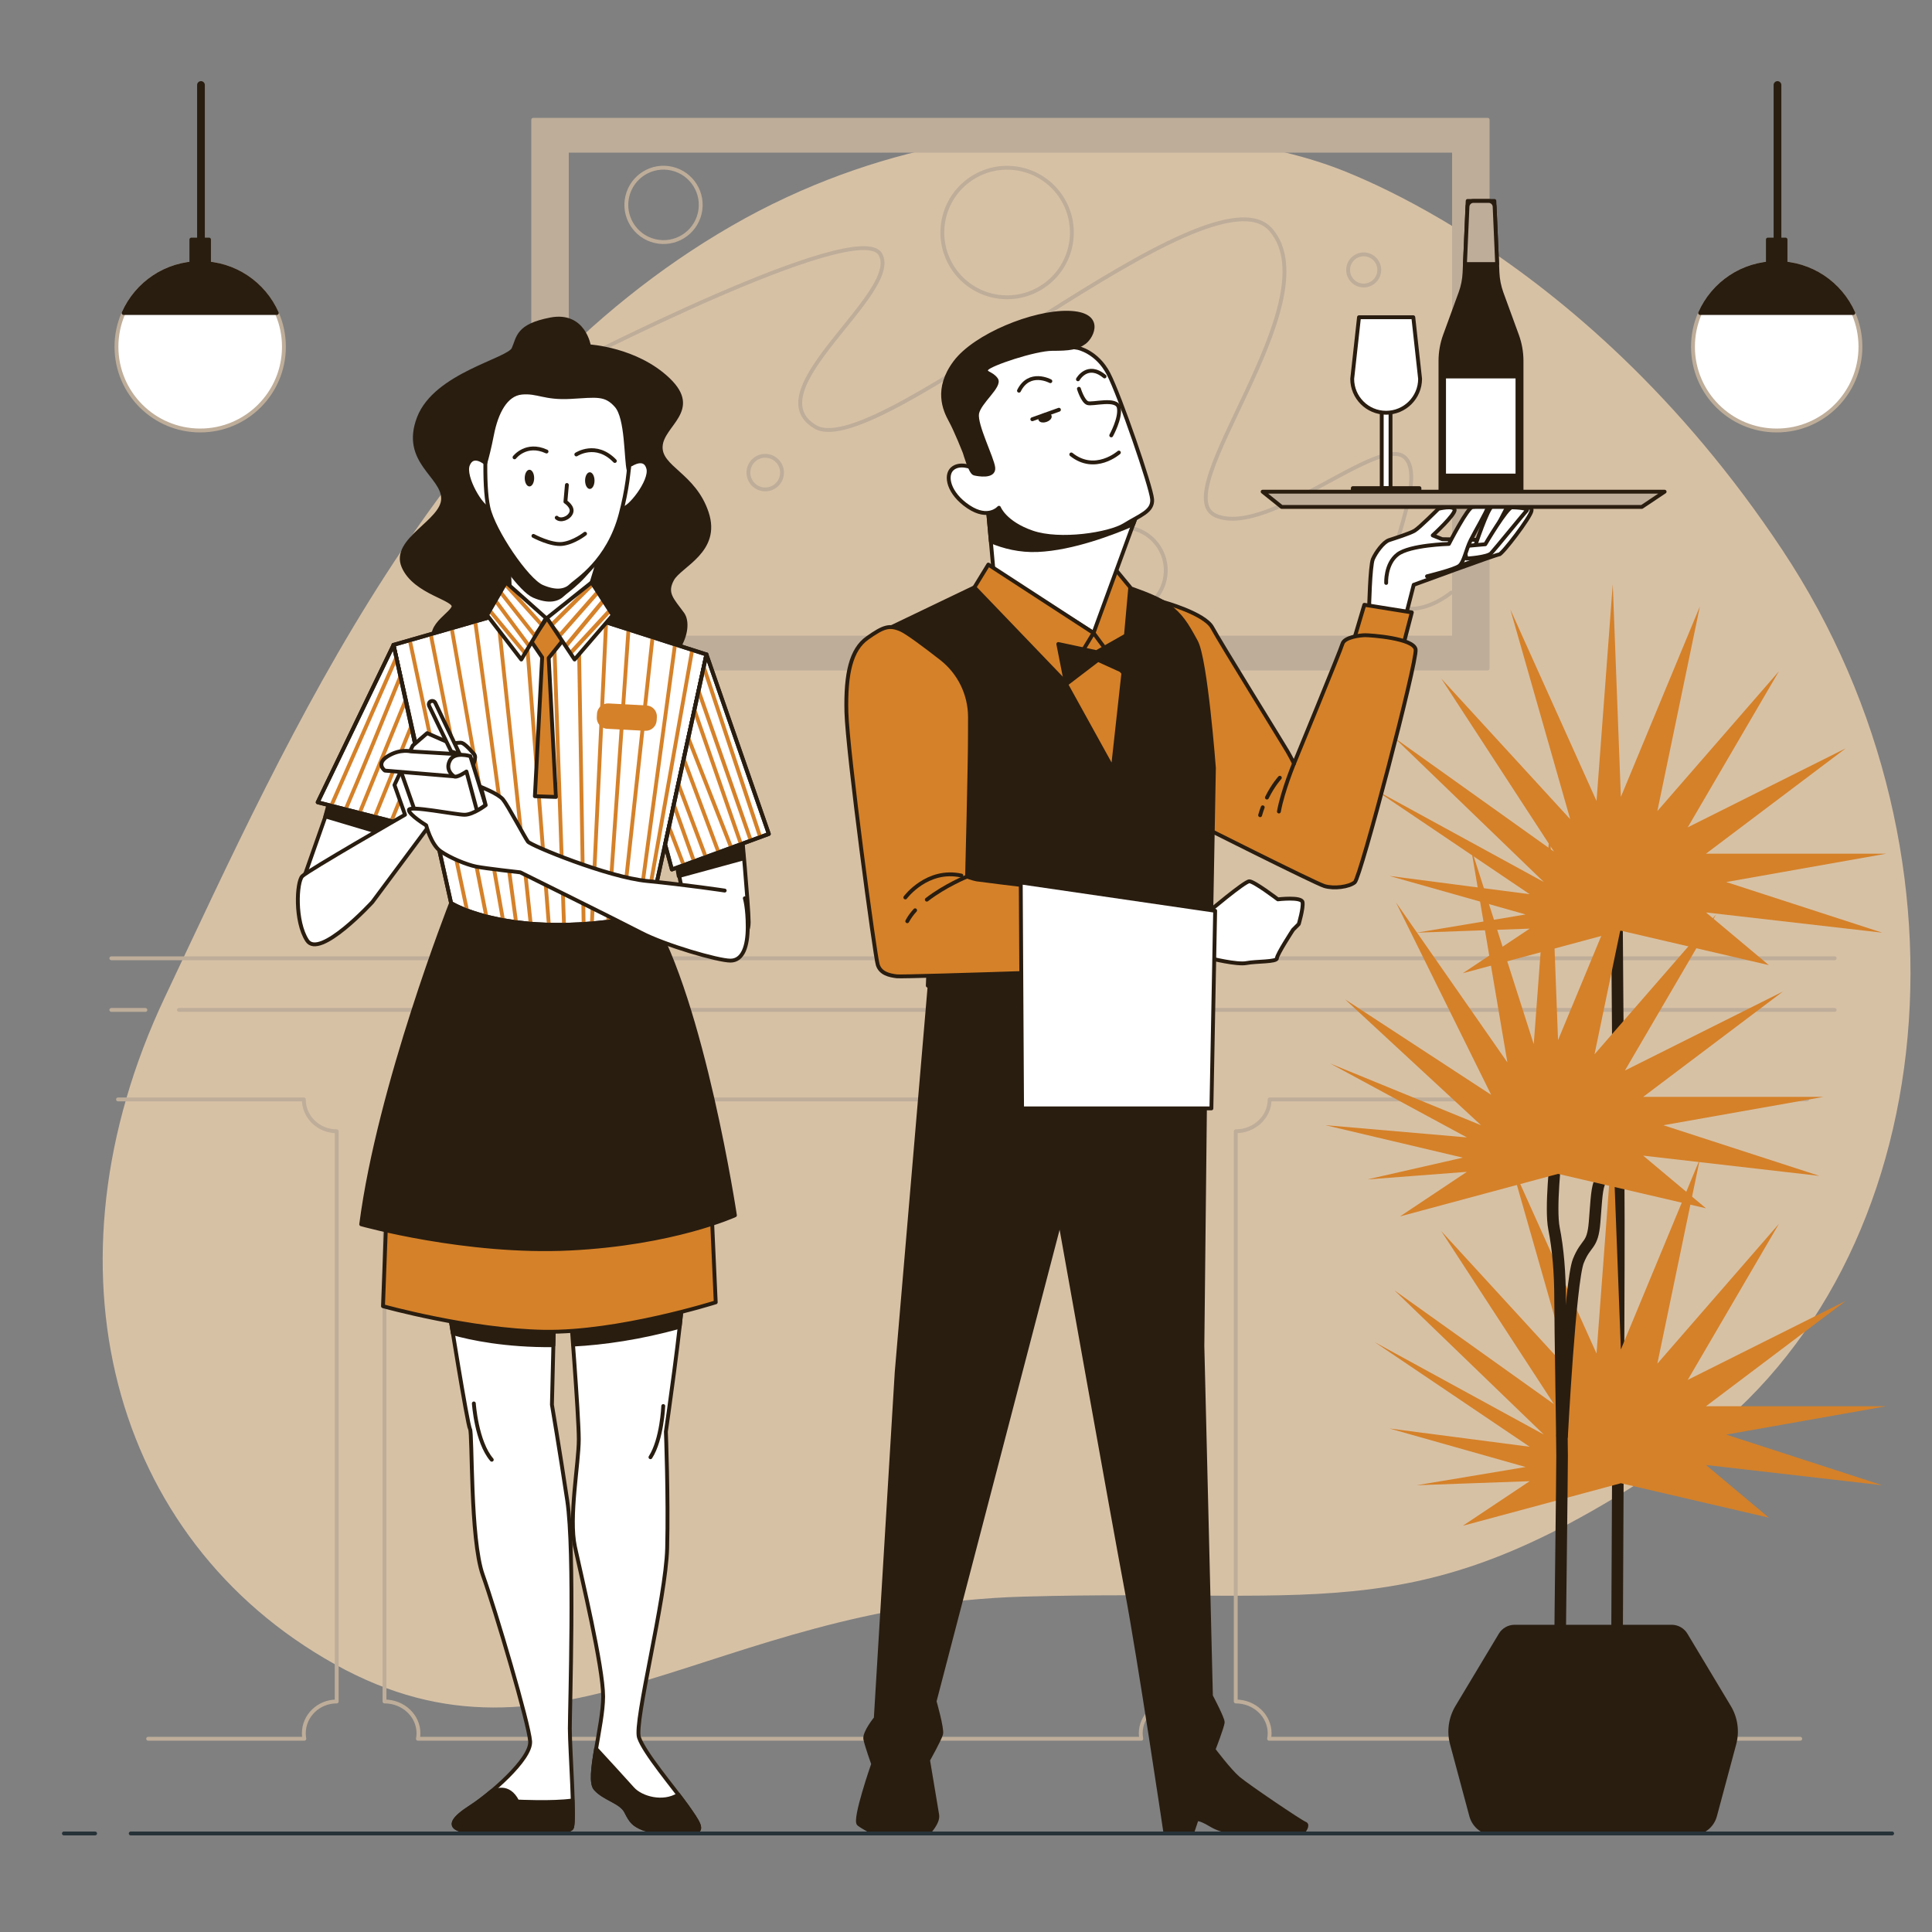 <?xml version="1.0" encoding="utf-8"?>
<!-- Generator: Adobe Illustrator 27.7.0, SVG Export Plug-In . SVG Version: 6.00 Build 0)  -->
<svg version="1.1" xmlns="http://www.w3.org/2000/svg" xmlns:xlink="http://www.w3.org/1999/xlink" x="0px" y="0px"
	 viewBox="0 0 500 500" style="enable-background:new 0 0 500 500;" xml:space="preserve">
<rect x="0" y="0" width="500" height="500" fill="#808080" stroke="none"/>
<style type="text/css">
	.st0{opacity:0.8;enable-background:new    ;}
	.st1{fill:#ECD1AE;stroke:#ECD1AE;stroke-linecap:round;stroke-linejoin:round;stroke-miterlimit:10;}
	.st2{fill:#BEAD99;stroke:#BEAD99;stroke-linecap:round;stroke-linejoin:round;stroke-miterlimit:10;}
	.st3{fill:none;stroke:#BEAD99;stroke-linecap:round;stroke-linejoin:round;stroke-miterlimit:10;}
	.st4{fill:#FFFFFF;stroke:#BEAD99;stroke-linecap:round;stroke-linejoin:round;stroke-miterlimit:10;}
	.st5{fill:#291D10;stroke:#291D10;stroke-linecap:round;stroke-linejoin:round;stroke-miterlimit:10;}
	.st6{fill:none;stroke:#291D10;stroke-width:2;stroke-linecap:round;stroke-linejoin:round;stroke-miterlimit:10;}
	.st7{fill:none;stroke:#291D10;stroke-width:3;stroke-linecap:round;stroke-linejoin:round;stroke-miterlimit:10;}
	.st8{fill:#D58129;}
	.st9{fill:#FFFFFF;stroke:#291D10;stroke-linecap:round;stroke-linejoin:round;stroke-miterlimit:10;}
	.st10{fill:#D58129;stroke:#291D10;stroke-linecap:round;stroke-linejoin:round;stroke-miterlimit:10;}
	.st11{fill:#BEAD99;stroke:#291D10;stroke-linecap:round;stroke-linejoin:round;stroke-miterlimit:10;}
	.st12{fill:none;stroke:#291D10;stroke-linecap:round;stroke-linejoin:round;stroke-miterlimit:10;}
	.st13{fill:#FFFFFF;}
	.st14{fill:#291D10;}
	.st15{fill:#92E3A9;}
	.st16{fill:#FFFFFF;stroke:#263238;stroke-linecap:round;stroke-linejoin:round;stroke-miterlimit:10;}
</style>
<g id="Background_Simple">
	<g class="st0">
		<path class="st1" d="M342.11,42.7c0,0-76.99-27.38-152.56,16.21c-75.57,43.58-113.7,130.1-146.45,199.41
			c-32.75,69.3-13.9,139.8,43.79,171.94c57.69,32.14,96.92-15.24,177.84-17.55c80.93-2.31,102.69,9.26,169.85-36.45
			c67.15-45.72,79.29-153.69,26.32-233.58C407.93,62.79,342.11,42.7,342.11,42.7z"/>
	</g>
</g>
<g id="Picture">
	<g>
		<path class="st2" d="M138,31v142h247V31H138z M376.3,165H146.7V39H376.3V165z"/>
		<path class="st3" d="M146.52,95c0,0,75.73-39.11,81.32-29.17c5.59,9.93-32.9,35.38-16.76,44.69
			c16.14,9.31,102.42-69.52,117.94-50.9c15.52,18.62-27.93,68.28-14.28,73.87c13.66,5.59,42.83-21.73,49.04-14.9
			c6.21,6.83-9.93,34.14-3.1,37.86c6.83,3.72,14.9-3.1,14.9-3.1"/>
		
			<ellipse transform="matrix(0.231 -0.973 0.973 0.231 141.794 299.961)" class="st3" cx="260.74" cy="60.24" rx="16.76" ry="16.76"/>
		
			<ellipse transform="matrix(0.229 -0.974 0.974 0.229 80.691 208.061)" class="st3" cx="171.66" cy="53.1" rx="9.62" ry="9.62"/>
		<path class="st3" d="M202.39,122.31c0,2.4-1.95,4.35-4.35,4.35c-2.4,0-4.35-1.95-4.35-4.35c0-2.4,1.95-4.35,4.35-4.35
			C200.44,117.97,202.39,119.92,202.39,122.31z"/>
		<path class="st3" d="M356.95,69.86c0,2.23-1.81,4.03-4.03,4.03c-2.23,0-4.03-1.81-4.03-4.03c0-2.23,1.81-4.03,4.03-4.03
			C355.15,65.83,356.95,67.63,356.95,69.86z"/>
		
			<ellipse transform="matrix(0.898 -0.44 0.44 0.898 -35.379 142.751)" class="st3" cx="290.53" cy="147.76" rx="11.17" ry="11.17"/>
	</g>
	<g>
		<g>
			<line class="st3" x1="28.81" y1="248" x2="474.81" y2="248"/>
			<line class="st3" x1="46.31" y1="261.37" x2="474.81" y2="261.37"/>
			<line class="st3" x1="28.81" y1="261.37" x2="37.63" y2="261.37"/>
		</g>
		<path class="st3" d="M467.7,284.53H328.58c0,4.55-3.93,8.24-8.77,8.24v147.57c4.84,0,8.77,3.69,8.77,8.24
			c0,0.48-0.05,0.95-0.14,1.41H465.9"/>
		<path class="st3" d="M30.54,284.53h48.09c0,4.55,3.81,8.24,8.51,8.24v147.57c-4.7,0-8.51,3.69-8.51,8.24
			c0,0.48,0.05,0.95,0.13,1.41H38.34"/>
		<path class="st3" d="M295.22,284.53h-47.37H156.1h-47.8c0,4.55-3.94,8.24-8.79,8.24v147.57c4.86,0,8.79,3.69,8.79,8.24
			c0,0.48-0.05,0.95-0.14,1.41h49.74h88.15h49.31c-0.08-0.46-0.14-0.93-0.14-1.41c0-4.55,3.93-8.24,8.77-8.24V292.78
			C299.15,292.78,295.22,289.09,295.22,284.53z"/>
	</g>
</g>
<g id="Lamps">
	<g>
		<circle class="st4" cx="459.81" cy="89.74" r="21.67"/>
		<path class="st5" d="M439.99,81h39.65c-3.36-7.61-10.97-12.92-19.82-12.92C450.96,68.08,443.35,73.39,439.99,81z"/>
		<line class="st6" x1="460.01" y1="64.02" x2="460.01" y2="22"/>
		<rect x="457.53" y="62" class="st5" width="4.56" height="7.6"/>
	</g>
	<g>
		<circle class="st4" cx="51.81" cy="89.74" r="21.67"/>
		<path class="st5" d="M31.99,81h39.65c-3.36-7.61-10.97-12.92-19.82-12.92C42.96,68.08,35.35,73.39,31.99,81z"/>
		<line class="st6" x1="52.01" y1="64.02" x2="52.01" y2="22"/>
		<rect x="49.53" y="62" class="st5" width="4.56" height="7.6"/>
	</g>
</g>
<g id="Plants">
	<g>
		<g>
			<g>
				<path class="st7" d="M418.43,232.99c0,0,0.52,65.56,0.52,82.87c0,17.32,0,17.31-0.52,121.01"/>
				<polygon class="st8" points="457.77,249.77 441.51,236.14 487.14,241.38 446.75,228.27 488.19,220.93 441.51,220.93 
					477.7,193.65 436.79,214.11 460.39,173.72 428.92,209.91 439.93,156.94 419.48,206.24 417.38,151.17 413.18,207.29 
					390.87,157.71 406.37,212.01 372.98,175.59 402.17,220.4 360.85,190.92 399.55,228.27 355.74,204.33 395.88,231.42 
					359.57,226.69 394.83,236.66 366.6,241.38 395.88,240.33 378.57,251.87 419.48,240.86 				"/>
				<polygon class="st8" points="457.77,392.77 441.51,379.14 487.14,384.38 446.75,371.27 488.19,363.93 441.51,363.93 
					477.7,336.65 436.79,357.11 460.39,316.72 428.92,352.91 439.93,299.94 419.48,349.24 417.38,294.17 413.18,350.29 
					390.87,300.71 406.37,355.01 372.98,318.59 402.17,363.4 360.85,333.92 399.55,371.27 355.74,347.33 395.88,374.42 
					359.57,369.69 394.83,379.66 366.6,384.38 395.88,383.33 378.57,394.87 419.48,383.86 				"/>
			</g>
			<path class="st7" d="M402.7,299.08c0,0-1.57,13.64-0.52,18.88c1.05,5.24,1.57,11.54,1.57,18.36c0,6.82,0.52,35.8,0.52,40.52
				c0,4.75-0.52,44.79-0.52,48.5c0,3.67,0,6.29,0,8.39c0,2.1,0,4.2,0,4.2"/>
			<path class="st7" d="M404.27,371.59c0,0,2.1-39.99,4.2-45.24c2.03-5.08,3.67-3.61,4.2-9.97c0.52-6.29,0.52-8.92,1.57-11.01
				c1.05-2.1,2.1-5.77,2.1-5.77l1.05-4.2"/>
			<polygon class="st8" points="441.51,312.71 425.25,299.08 470.88,304.32 430.49,291.21 471.93,283.87 425.25,283.87 
				461.44,256.59 420.53,277.05 444.13,236.66 412.66,272.85 423.67,219.88 403.22,269.18 401.12,214.11 396.93,270.23 
				380.67,219.35 390.11,274.95 361.26,233.52 385.91,283.34 348.08,258.62 383.29,291.21 344.24,275.23 379.62,294.36 
				342.97,291.19 378.57,299.6 353.82,305.24 379.62,303.27 362.31,314.81 403.22,303.8 			"/>
		</g>
		<path class="st5" d="M388.33,423.05l-11.23,18.71c-1.72,2.87-2.21,6.32-1.34,9.56l4.99,18.59c0.73,2.71,3.18,4.59,5.98,4.59h51.14
			c2.8,0,5.26-1.88,5.98-4.59l4.99-18.59c0.87-3.24,0.39-6.69-1.34-9.56l-11.23-18.71c-0.77-1.28-2.15-2.06-3.64-2.06h-40.68
			C390.47,421,389.09,421.78,388.33,423.05z"/>
	</g>
</g>
<g id="Character_2">
	<g>
		<g>
			<g>
				<path class="st9" d="M354.32,157.5c0,0,0.25-11.07,0.98-12.79c0.74-1.72,2.71-4.43,4.18-4.92c1.48-0.49,5.41-1.72,6.64-2.46
					c1.23-0.74,6.15-5.66,6.15-5.66s3.93-0.98,4.18,0.25c0.25,1.23-5.66,6.64-5.66,6.64l2.46,0.98l13.03,0.25l7.62-7.62
					c0,0,2.71-1.72,2.46,0c-0.25,1.72-7.62,11.31-8.36,11.31c-0.74,0-22.13,7.87-22.13,7.87l-2.46,9.59L354.32,157.5z"/>
				<path class="st9" d="M377.68,146.44c0,0,5.16-1.48,5.9-2.71s6.15-12.05,6.64-12.79c0.49-0.74-2.71-0.25-3.93,0
					c-1.23,0.25-4.67,10.82-4.67,10.82l-5.41,1.72L377.68,146.44z"/>
				<path class="st9" d="M379.54,144.56c0,0,5.36-0.33,6.35-1.37c0.99-1.04,8.61-10.44,9.24-11.05c0.64-0.61-2.59-0.82-3.84-0.85
					c-1.25-0.03-6.9,9.56-6.9,9.56l-5.65,0.51L379.54,144.56z"/>
				<path class="st9" d="M358.74,150.86c0,0-0.25-4.92,2.95-7.38c3.2-2.46,13.28-2.71,13.28-2.71s4.92-9.59,6.15-9.59
					c1.23,0,4.18-1.23,3.93,0c-0.25,1.23-3.2,6.15-4.43,8.61c-1.23,2.46-1.72,5.66-2.95,6.64c-1.23,0.98-8.36,2.71-8.36,2.71"/>
			</g>
			<polygon class="st10" points="350.38,165.62 353.09,156.52 365.38,158.49 362.43,169.8 			"/>
			<g>
				<path class="st10" d="M300.95,155.78c0,0,10.82,2.95,12.79,6.64c1.97,3.69,18.44,30.25,19.43,31.97s1.72,3.2,1.72,3.2
					s12.05-29.26,12.54-30.99c0.49-1.72,4.67-2.21,5.9-2.21c1.23,0,12.54,0.74,13.03,3.69c0.49,2.95-14.26,59.02-15.74,60.25
					c-1.48,1.23-5.41,1.72-7.87,0.98c-2.46-0.74-34.68-16.97-34.68-16.97L300.95,155.78z"/>
				<path class="st10" d="M334.89,197.59c0,0-2.94,7.09-3.91,12.43"/>
				<path class="st10" d="M326.79,208.93c-0.24,0.65-0.47,1.33-0.67,2.05"/>
				<path class="st10" d="M331.22,201.28c0,0-1.73,1.86-3.34,5.13"/>
			</g>
		</g>
		<path class="st5" d="M240.85,252.03l-8.79,103.09l-5.41,89.57c0,0-3.04,3.72-2.7,5.41s2.03,6.42,2.03,6.42s-5.07,14.53-3.72,15.55
			c1.35,1.01,4.06,2.37,4.06,2.37h13.86c0,0,2.7-2.7,2.37-4.73c-0.34-2.03-2.37-14.2-2.37-14.2s3.04-5.41,3.38-6.76
			s-1.69-8.45-1.69-8.45l32.45-124.38c0,0,13.86,77.74,17.24,95.65c3.38,17.91,9.99,62.4,9.99,62.4h7.1l1.01-3.04
			c0,0,0.34-0.68,3.72,1.35c3.38,2.03,6.42,1.69,6.42,1.69h17.58c0,0,1.35-1.69,0.34-2.03c-1.01-0.34-14.87-9.7-17.24-11.72
			c-2.37-2.03-6.42-7.44-6.42-7.44s2.37-6.08,2.37-7.1s-3.04-6.76-3.04-6.76l-2.21-90.56l1.01-93.96L240.85,252.03z"/>
		<path class="st5" d="M252.17,152.01l-21.35,10.24l10.34,66.46l-1.05,26.37c0,0,17.72,9.71,37.77,9.07
			c20.04-0.63,35.23-7.81,35.23-7.81l1.05-57.6c0,0-2.11-28.06-4.64-32.7c-2.53-4.64-3.8-6.75-7.38-9.49
			c-3.59-2.74-14.56-5.91-14.56-5.91s-19.83-1.69-20.47-1.69C266.48,148.96,252.17,152.01,252.17,152.01z"/>
		<polygon class="st10" points="275.46,176.27 288,198.96 290.95,172.17 282.09,159.3 275.55,174.07 		"/>
		<polygon class="st10" points="283,163.81 290.54,173.98 292.51,152.01 287.92,146.44 		"/>
		<polygon class="st9" points="255.45,129.38 257.09,147.42 283,163.81 294.15,133.32 		"/>
		<path class="st5" d="M256.43,140.08c3.37,1.42,7.49,2.47,12.13,2.27c9.03-0.39,19.45-4.41,24.74-6.7l0.85-2.33l-38.69-3.93
			L256.43,140.08z"/>
		<polygon class="st10" points="283,163.81 275.46,176.27 252.17,152.01 255.78,146.11 		"/>
		<g>
			<path class="st9" d="M312.51,236.2c0,0,9.59-8.12,10.82-8.12c1.23,0,7.38,4.67,7.38,4.67s6.15-0.74,6.39,0.74
				c0.25,1.48-0.98,5.66-0.98,5.66l-1.48,1.48c0,0-4.18,6.39-4.18,7.38c0,0.98-5.41,0.74-7.87,1.23c-2.46,0.49-9.35-1.23-9.35-1.23
				L312.51,236.2z"/>
			<path class="st10" d="M251.03,185.51c-0.02-5.92-2.77-11.5-7.45-15.14c-3.94-3.07-8.84-6.76-10.51-7.46
				c-2.95-1.23-4.43-0.74-8.61,2.21c-4.18,2.95-5.66,9.1-5.41,19.18c0.25,10.08,7.38,63.2,8.12,65.42c0.74,2.21,2.95,2.71,4.92,2.95
				c1.97,0.25,69.76-2.07,71.07-2.21c4.67-0.49,5.44-6.86,5.16-9.84c-0.49-5.41-5.16-7.13-12.3-7.87
				c-7.13-0.74-42.05-4.92-43.28-5.16c-1.23-0.25-2.46-0.74-2.46-0.74s0.74-28.77,0.74-36.64
				C251.03,188.45,251.04,186.9,251.03,185.51z"/>
			<path class="st10" d="M236.83,235.58c-0.82,0.9-1.52,1.85-2.03,2.83"/>
			<path class="st10" d="M250.29,226.85c0,0-5.74,2.34-10.43,5.98"/>
			<path class="st10" d="M234.3,232.26c0,0,5.66-7.62,14.51-5.66"/>
		</g>
		<g>
			<rect x="357.59" y="104.86" class="st9" width="2.28" height="21.47"/>
			<rect x="350.11" y="126.33" class="st9" width="17.24" height="0.98"/>
			<path class="st9" d="M358.73,106.82L358.73,106.82c-4.85,0-8.78-3.93-8.78-8.78l1.76-15.94h14.05l1.76,15.94
				C367.51,102.88,363.58,106.82,358.73,106.82z"/>
		</g>
		<g>
			<path class="st5" d="M387.55,70.56L386.74,52h-2.79h-1.33h-2.79l-0.81,18.56c-0.08,1.79-0.43,3.55-1.04,5.23l-4.01,10.98
				c-0.78,2.13-1.18,4.38-1.18,6.65v35.89h7.7h5.58h7.7V93.42c0-2.27-0.4-4.52-1.18-6.65l-4.01-10.98
				C387.98,74.11,387.63,72.35,387.55,70.56z"/>
			<rect x="373.72" y="97.43" class="st9" width="19" height="25.64"/>
			<path class="st11" d="M387.46,68.34c0-0.05-0.01-0.1-0.01-0.16l-0.64-14.69c-0.04-0.83-0.72-1.49-1.55-1.49h-1.3h-1.33h-1.3
				c-0.83,0-1.52,0.66-1.55,1.49l-0.64,14.69c0,0.05-0.01,0.1-0.01,0.16H387.46z"/>
		</g>
		<polygon class="st11" points="424.9,131.19 331.69,131.19 326.77,127.25 430.8,127.25 		"/>
		<polygon class="st9" points="264.17,228.38 264.51,286.85 313.51,286.85 314.48,235.71 		"/>
		<g>
			<g>
				<path class="st9" d="M278.97,90.04c0,0,4.92,0.98,7.88,6.65c2.95,5.66,11.08,29.3,11.32,32.5c0.25,3.2-3.2,4.19-7.14,6.65
					c-3.94,2.46-16.74,4.43-23.88,1.97c-7.14-2.46-8.62-6.4-8.62-6.4s-2.71,3.2-7.88-0.25c-5.17-3.45-6.15-8.12-4.19-9.85
					c1.97-1.72,5.17-0.25,5.17-0.25s-5.42-13.29-4.92-17.97c0.49-4.68,0.74-9.35,8.62-12.56C263.22,87.33,278.97,90.04,278.97,90.04
					z"/>
				<path class="st9" d="M279.22,100.62c0,0,0.98,3.2,2.22,3.69c1.23,0.49,7.63-1.48,8.12,1.23c0.49,2.71-1.97,7.14-1.97,7.14"/>
				<path class="st9" d="M289.56,117.12c0,0-6.15,5.42-12.31,0.49"/>
				<line class="st9" x1="267.16" y1="108.5" x2="274.05" y2="106.04"/>
				<path class="st9" d="M271.83,98.65c0,0-5.42-2.95-8.12,2.46"/>
				<path class="st9" d="M278.97,98.16c0,0,2.46-4.43,6.89-0.74"/>
				<path class="st5" d="M271.66,107.69c0.12,0.35-0.34,0.82-1.01,1.04c-0.67,0.22-1.32,0.12-1.43-0.23
					c-0.12-0.35,0.34-0.82,1.01-1.04C270.9,107.24,271.54,107.34,271.66,107.69z"/>
			</g>
			<path class="st5" d="M249.68,117.12c0,0,1.48,5.17,2.46,5.42c0.98,0.25,5.17,0.98,4.92-1.48c-0.25-2.46-4.68-11.08-4.19-14.03
				s6.15-7.14,4.92-8.86c-1.23-1.72-3.2-1.48-2.46-2.71c0.74-1.23,12.56-5.17,16.99-5.17c4.43,0,6.4-0.25,8.37-1.72
				c1.97-1.48,4.92-7.39-4.19-7.63s-24.13,5.91-29.3,12.8c-5.17,6.89-2.71,12.31-1.23,15.02
				C247.46,111.46,249.68,117.12,249.68,117.12z"/>
		</g>
		<polygon class="st5" points="283.79,168.78 273.89,166.67 275.93,177.06 284.16,170.77 293.33,174.94 291.64,164.33 		"/>
	</g>
</g>
<g id="Character_1">
	<g>
		<path class="st9" d="M174.63,220.79l3.23,16.39c0,0,1.74,2.48,7.45,4.97c5.71,2.48,8.45,0.5,8.45-3.48
			c0-3.97-1.99-25.34-1.99-25.34L174.63,220.79z"/>
		<polygon class="st5" points="175.65,226.74 192.42,222.16 191.77,213.34 174.63,220.79 		"/>
		<path class="st9" d="M85.95,206.39L78,228.99l5.96,4.47c0,0,4.97,0.5,8.2-1.74c3.23-2.24,11.18-20.62,11.18-20.62L85.95,206.39z"
			/>
		<polygon class="st5" points="84.19,211.28 100.96,216.28 103.34,211.11 85.71,205.61 		"/>
		<g>
			<path class="st9" d="M147.47,337.05c0,0,2.32,29.15,2.32,35.44s-2.65,20.2-0.99,27.82c1.66,7.62,7.29,31.13,7.29,38.75
				s-4.31,21.2-1.99,23.85c2.32,2.65,6.62,3.31,7.95,5.96c1.32,2.65,1.99,3.31,4.31,4.31c2.32,0.99,11.59,1.66,13.58,0.99
				c1.99-0.66,0.99-2.32-2.32-6.96c-3.31-4.64-10.93-13.58-12.25-17.55c-1.32-3.97,6.96-35.77,7.29-49.02
				c0.33-13.25-0.33-30.14-0.33-30.14s4.31-29.81,4.31-35.77L147.47,337.05z"/>
			<path class="st5" d="M148.31,347.98c8.07-0.43,17.34-1.77,27.58-4.6c0.44-3.87,0.73-7.08,0.73-8.64l-29.15,2.32
				C147.47,337.05,147.85,341.85,148.31,347.98z"/>
			<path class="st9" d="M171.65,363.88c0,0-0.33,8.61-3.31,13.25"/>
			<path class="st5" d="M179.93,474.17c1.99-0.66,0.99-2.32-2.32-6.96c-0.57-0.8-1.28-1.73-2.05-2.74
				c-3.94,2.49-9.64,0.93-11.86-1.57c-2.02-2.28-7.13-7.83-9.43-10.33c-0.81,4.79-1.35,8.98-0.17,10.33
				c2.32,2.65,6.62,3.31,7.95,5.96c1.32,2.65,1.99,3.31,4.31,4.31C168.67,474.17,177.94,474.83,179.93,474.17z"/>
		</g>
		<g>
			<path class="st9" d="M116.01,337.71c0,0,4.97,31.13,5.63,32.13c0.66,0.99,0,28.48,3.31,37.76c3.31,9.27,11.92,38.42,12.25,43.06
				c0.33,4.64-10.6,13.91-15.24,16.89c-4.64,2.98-5.96,4.97-2.98,5.96c2.98,0.99,13.58,0,17.89-0.33
				c4.31-0.33,10.08,1.27,11.07-0.06c0.99-1.32-0.47-20.15-0.47-25.78c0-5.63,1.32-45.71-0.66-58.96
				c-1.99-13.25-3.97-24.84-3.97-24.84l0.66-27.16l-29.15-0.99L116.01,337.71z"/>
			<path class="st5" d="M116.01,337.71c0,0,0.49,3.08,1.18,7.32c4.6,1.3,13.61,3.23,26.02,3.11l0.29-11.76l-29.15-0.99
				L116.01,337.71z"/>
			<path class="st9" d="M122.63,363.21c0,0,0.66,9.94,4.64,14.57"/>
			<path class="st5" d="M147.94,473.12c0.38-0.51,0.37-3.43,0.22-7.16c-5.16,0.74-14.27,0.27-14.27,0.27
				c-2.32-4.64-5.96-2.65-5.96-2.65l-0.68-0.02c-2.01,1.69-3.92,3.11-5.28,3.99c-4.64,2.98-5.96,4.97-2.98,5.96
				c2.98,0.99,13.39,0.94,17.69,0.6C140.99,473.78,146.95,474.44,147.94,473.12z"/>
		</g>
		<path class="st10" d="M100.11,311.21l-0.99,26.83c0,0,22.52,6.29,41.73,6.62s44.38-7.62,44.38-7.62l-1.32-29.48l-83.13-1.32
			L100.11,311.21z"/>
		<path class="st5" d="M116.75,233.71c0,0-18.63,47.36-23.27,83.13c0,0,27.16,7.62,53.99,6.29c26.83-1.32,42.73-8.61,42.73-8.61
			s-8.28-54.98-22.03-77.83L116.75,233.71z"/>
		<path class="st5" d="M152.44,89.63c0,0-1.32-8.61-9.94-6.96c-8.61,1.66-8.28,4.64-9.6,7.62c-1.32,2.98-20.2,6.62-24.51,17.89
			s6.29,14.9,6.29,20.87c0,5.96-13.25,10.6-10.27,17.55c2.98,6.96,13.91,8.28,12.92,10.6c-0.99,2.32-8.94,5.96-2.98,11.26
			c5.96,5.3,32.79,10.6,47.03,7.95c14.24-2.65,17.89-13.91,15.24-17.55c-2.65-3.64-4.64-5.3-2.65-8.94
			c1.99-3.64,12.25-7.29,8.94-17.22c-3.31-9.94-12.25-11.59-11.92-17.22c0.33-5.63,10.27-9.27,1.99-17.22
			C164.69,90.3,152.44,89.63,152.44,89.63z"/>
		<g>
			<path class="st9" d="M128.67,159.19l-26.83,7.7l14.9,66.82c0,0,6.96,4.47,22.11,5.46c15.15,0.99,29.31-2.48,29.31-2.48
				l14.66-67.32l-25.59-8.2L128.67,159.19z"/>
			<g>
				<path class="st8" d="M123.47,160.68l-0.97,0.28l10.55,77.62c0.34,0.05,0.68,0.09,1.02,0.13L123.47,160.68z"/>
				<path class="st8" d="M129.34,159.24l-0.67-0.05l-0.32,0.09l8.49,79.73c0.33,0.03,0.67,0.06,1.01,0.08L129.34,159.24z"/>
				<path class="st8" d="M136.36,159.72l-1-0.07l6.18,79.65c0.33,0.01,0.67,0.02,1,0.03L136.36,159.72z"/>
				<path class="st8" d="M117.37,162.43l-0.96,0.28l13.25,75.31c0.34,0.07,0.69,0.13,1.04,0.19L117.37,162.43z"/>
				<path class="st8" d="M110.99,164.26l14.34,72.78c0.34,0.09,0.7,0.18,1.07,0.27l-14.45-73.32L110.99,164.26z"/>
				<path class="st8" d="M150.23,160.69l-0.99-0.07l1.31,78.54c0.33-0.02,0.66-0.04,0.99-0.06L150.23,160.69z"/>
				<path class="st8" d="M120.32,235.4c0.34,0.14,0.71,0.27,1.1,0.42l-14.89-70.28l-0.96,0.27L120.32,235.4z"/>
				<path class="st8" d="M174.22,166.61l-9.61,70.82c0.37-0.07,0.71-0.13,1.03-0.2l9.54-70.31L174.22,166.61z"/>
				<path class="st8" d="M179.62,168.35l-0.95-0.31l-12.24,69.03c0.42-0.09,0.78-0.16,1.05-0.22L179.62,168.35z"/>
				<path class="st8" d="M169.37,165.06l-0.97-0.31l-8,73.38c0.35-0.05,0.69-0.1,1.02-0.15L169.37,165.06z"/>
				<path class="st8" d="M157.35,161.21l-0.11-0.04l-0.88-0.06l-3.68,77.9c0.34-0.03,0.67-0.05,1-0.08L157.35,161.21z"/>
				<path class="st8" d="M145.47,239.35c0.33,0,0.66-0.01,0.99-0.02l-2.73-79.09l-1-0.07L145.47,239.35z"/>
				<path class="st8" d="M163.14,163.07l-0.97-0.31l-5.29,75.85c0.34-0.04,0.68-0.08,1-0.12L163.14,163.07z"/>
				<path class="st8" d="M166.95,189.13l-9.81-0.52c-1.57-0.08-2.78-1.42-2.69-3l0.05-0.87c0.08-1.57,1.42-2.78,3-2.69l9.81,0.52
					c1.57,0.08,2.78,1.42,2.69,3l-0.05,0.87C169.86,188.01,168.52,189.21,166.95,189.13z"/>
			</g>
			<path class="st12" d="M128.67,159.19l-26.83,7.7l14.9,66.82c0,0,6.96,4.47,22.11,5.46c15.15,0.99,29.31-2.48,29.31-2.48
				l14.66-67.32l-25.59-8.2L128.67,159.19z"/>
		</g>
		<polygon class="st9" points="131.46,140.57 132.03,154.68 142,162.4 151.94,154.61 155.93,141.51 142.75,145.46 		"/>
		<path class="st5" d="M155.93,141.51l-13.17,3.95l-11.29-4.89l0.29,7.19c2.37,3.2,4.79,5.76,6.41,6.46
			c3.95,1.69,6.21,0.94,7.53-0.38c1-1,6.05-4.1,9.81-10.93L155.93,141.51z"/>
		<polygon class="st10" points="137.49,165.98 140.31,170.12 138.43,206.06 143.88,206.25 142,170.3 146.52,164.66 141.55,159.95 		
			"/>
		<g>
			<polygon class="st13" points="130.95,150.73 141.31,159.95 134.91,170.68 126.06,159.2 			"/>
			<g>
				<polygon class="st8" points="126.48,158.47 135.61,169.51 136.15,168.6 127.01,157.55 				"/>
				<polygon class="st8" points="128.5,154.98 127.96,155.92 136.69,167.69 137.24,166.76 				"/>
				<polygon class="st8" points="131.22,150.97 130.95,150.73 130.45,151.6 139.72,161.92 138.32,163.62 129.78,152.76 
					129.25,153.69 138.23,165.11 140.5,161.3 				"/>
				<polygon class="st12" points="130.95,150.73 141.31,159.95 134.91,170.68 126.06,159.2 				"/>
			</g>
		</g>
		<g>
			<polygon class="st13" points="153.11,150.73 141.55,159.95 148.7,170.68 158.58,159.2 			"/>
			<g>
				<polygon class="st8" points="158.11,158.47 147.92,169.51 147.31,168.6 157.52,157.55 				"/>
				<polygon class="st8" points="155.86,154.98 156.46,155.92 146.7,167.69 146.09,166.76 				"/>
				<polygon class="st8" points="152.82,150.97 153.11,150.73 153.68,151.6 143.32,161.92 144.88,163.62 154.42,152.76 
					155.02,153.69 144.98,165.11 142.44,161.3 				"/>
				<polygon class="st12" points="153.11,150.73 141.55,159.95 148.7,170.68 158.58,159.2 				"/>
			</g>
		</g>
		<g>
			<path class="st9" d="M125.61,119.8c0,0-3.18-2.75-4.5,0.45c-1.32,3.2,3.76,11.48,5.27,11.1c1.51-0.38,0.56-11.1,0.56-11.1
				L125.61,119.8z"/>
			<path class="st9" d="M163.38,120.17c0,0,3.51-2.32,4.4,1.02c0.9,3.34-5.2,10.9-6.65,10.34c-1.45-0.57,0.86-11.08,0.86-11.08
				L163.38,120.17z"/>
			<path class="st9" d="M136.92,94.27c0,0-8.85,2.82-10.16,10.73c-1.19,7.17-1.69,20.33-0.38,26.35
				c1.32,6.02,9.97,18.82,13.93,20.51c3.95,1.69,6.21,0.94,7.53-0.38c1.32-1.32,9.6-6.21,12.8-18.44
				c3.2-12.23,2.82-21.27,0.75-30.49C160.11,96.86,146.52,89.94,136.92,94.27z"/>
			<path class="st5" d="M161.39,102.55c-1.28-5.7-14.87-12.61-24.47-8.28c0,0-8.85,2.82-10.16,10.73c-0.65,3.88-1.09,9.5-1.15,14.8
				c0.43-1.51,1.07-3.97,1.71-7.27c1.13-5.83,3.58-10.54,7.72-10.92c4.14-0.38,5.83,1.51,12.61,1.13c6.78-0.38,9.03-0.94,11.86,2.26
				c2.82,3.2,2.45,13.74,3.2,16.75C163.39,114.77,162.77,108.7,161.39,102.55z"/>
			<path class="st9" d="M146.71,125.51l-0.38,4.33c0,0,2.07,1.32,1.51,2.82c-0.56,1.51-2.82,2.26-3.76,1.32"/>
			<path class="st9" d="M138.05,138.69c0,0,4.52,2.45,7.53,2.07s5.83-2.63,5.83-2.63"/>
			<path class="st14" d="M138.24,123.73c0,1.2-0.55,2.16-1.22,2.16s-1.22-0.97-1.22-2.16c0-1.2,0.55-2.16,1.22-2.16
				S138.24,122.53,138.24,123.73z"/>
			<path class="st14" d="M153.86,124.38c0,1.2-0.55,2.16-1.22,2.16s-1.22-0.97-1.22-2.16c0-1.2,0.55-2.16,1.22-2.16
				S153.86,123.19,153.86,124.38z"/>
			<path class="st9" d="M133.16,118.36c0,0,3.01-3.95,8.28-1.51"/>
			<path class="st9" d="M149.15,117.61c0,0,5.08-3.39,9.97,1.69"/>
		</g>
		<g>
			<polygon class="st9" points="101.85,166.89 82.22,207.63 106.57,213.84 109.55,202.41 			"/>
			<g>
				<polygon class="st8" points="102.38,169.37 85.24,208.4 86.22,208.65 102.74,171.03 				"/>
				<path class="st8" d="M103.8,175.93l-0.37-1.73c-4.76,11.81-10.96,26.98-14.47,35.15l0.97,0.25
					C93.85,200.52,100.56,183.97,103.8,175.93z"/>
				<polygon class="st8" points="105.15,182.11 104.77,180.4 92.58,210.27 93.55,210.52 				"/>
				<polygon class="st15" points="108.52,206.33 109.55,202.41 109.49,202.13 104.03,213.19 105.02,213.44 				"/>
				<polygon class="st8" points="108.29,196.6 107.91,194.88 100.8,212.37 101.77,212.61 				"/>
				<polygon class="st8" points="106.61,188.85 106.23,187.12 96.51,211.27 97.48,211.52 				"/>
			</g>
			<polygon class="st12" points="101.85,166.89 82.22,207.63 106.57,213.84 109.55,202.41 			"/>
		</g>
		<g>
			<polygon class="st9" points="182.83,169.37 198.97,215.83 173.88,225.02 172.15,218.56 			"/>
			<g>
				<polygon class="st8" points="177.15,195.53 176.76,197.32 185.5,220.76 186.43,220.42 				"/>
				<polygon class="st8" points="175.74,202.01 175.35,203.8 182.18,221.98 183.12,221.63 				"/>
				<polygon class="st8" points="174.59,207.32 174.19,209.16 179.14,223.09 180.08,222.75 				"/>
				<polygon class="st8" points="177.4,223.73 173.33,213.12 172.94,214.89 176.47,224.07 				"/>
				<polygon class="st8" points="180.99,177.84 180.58,179.7 193.84,217.7 194.78,217.36 				"/>
				<polygon class="st8" points="182.34,171.63 181.92,173.54 196.28,216.81 197.22,216.47 				"/>
				<polygon class="st8" points="179.91,182.79 179.51,184.65 191.3,218.64 192.23,218.3 				"/>
				<polygon class="st8" points="178.32,190.11 177.94,191.86 188.78,219.56 189.72,219.22 				"/>
			</g>
			<polygon class="st12" points="182.83,169.37 198.97,215.83 173.88,225.02 172.15,218.56 			"/>
		</g>
		<path class="st9" d="M110.54,189.74l-3.73,3.23l-4.72,10.18l2.73,7.7c0,0-25.09,14.41-26.58,15.9
			c-1.49,1.49-1.99,11.68,1.24,16.64c3.23,4.97,16.89-9.94,16.89-9.94l22.36-30.06c0,0,5.46-6.46,3.97-8.2
			c-1.49-1.74-2.73-2.98-3.48-2.98s-2.48,0.25-2.48,0.25L110.54,189.74z"/>
		<path class="st9" d="M111.05,182.66l5.7,11.8l2.24,0.75l-6.33-13.29c-0.23-0.49-0.84-0.66-1.29-0.36l0,0
			C111,181.79,110.87,182.27,111.05,182.66z"/>
		<g>
			<polygon class="st9" points="103.34,198.44 107.81,211.11 121.47,213.59 125.69,211.11 120.97,196.7 			"/>
			<path class="st9" d="M117.5,200.92l-17.89-1.49c0,0-2.48-1.74,0.75-3.73c3.23-1.99,5.96-1.24,5.96-1.24l12.67,0.75L117.5,200.92z
				"/>
			<path class="st9" d="M125.69,208.37l-3.97-12.67c0,0-3.97-1.24-5.22,0.99c-1.24,2.24,0.25,3.73,0.99,4.22
				c0.75,0.5,3.23-1.24,3.23-1.24l2.73,10.18L125.69,208.37z"/>
		</g>
		<path class="st9" d="M192.76,232.47c0,0,0.75,2.48,0.75,7.45c0,4.97-1.24,8.69-4.47,8.69c-3.23,0-16.89-3.97-23.1-7.2
			c-6.21-3.23-31.3-15.65-31.3-15.65s-8.94-0.99-11.43-1.49c-2.48-0.5-6.71-2.24-9.19-3.97c-2.48-1.74-3.73-6.71-3.73-6.71
			s-4.47-2.73-4.47-3.97c0-1.24,12.17,1.24,14.41,1.24c2.24,0,5.47-2.48,5.47-2.48l-1.24-4.72c0,0,4.47,1.74,5.71,3.23
			c1.24,1.49,5.71,9.94,6.46,10.93c0.75,0.99,20.62,9.19,30.8,10.18c10.18,0.99,20.12,2.48,20.12,2.48"/>
	</g>
</g>
<g id="Floor">
	<g>
		<line class="st16" x1="24.61" y1="474.5" x2="16.54" y2="474.5"/>
		<line class="st16" x1="489.68" y1="474.5" x2="33.83" y2="474.5"/>
	</g>
</g>
</svg>
